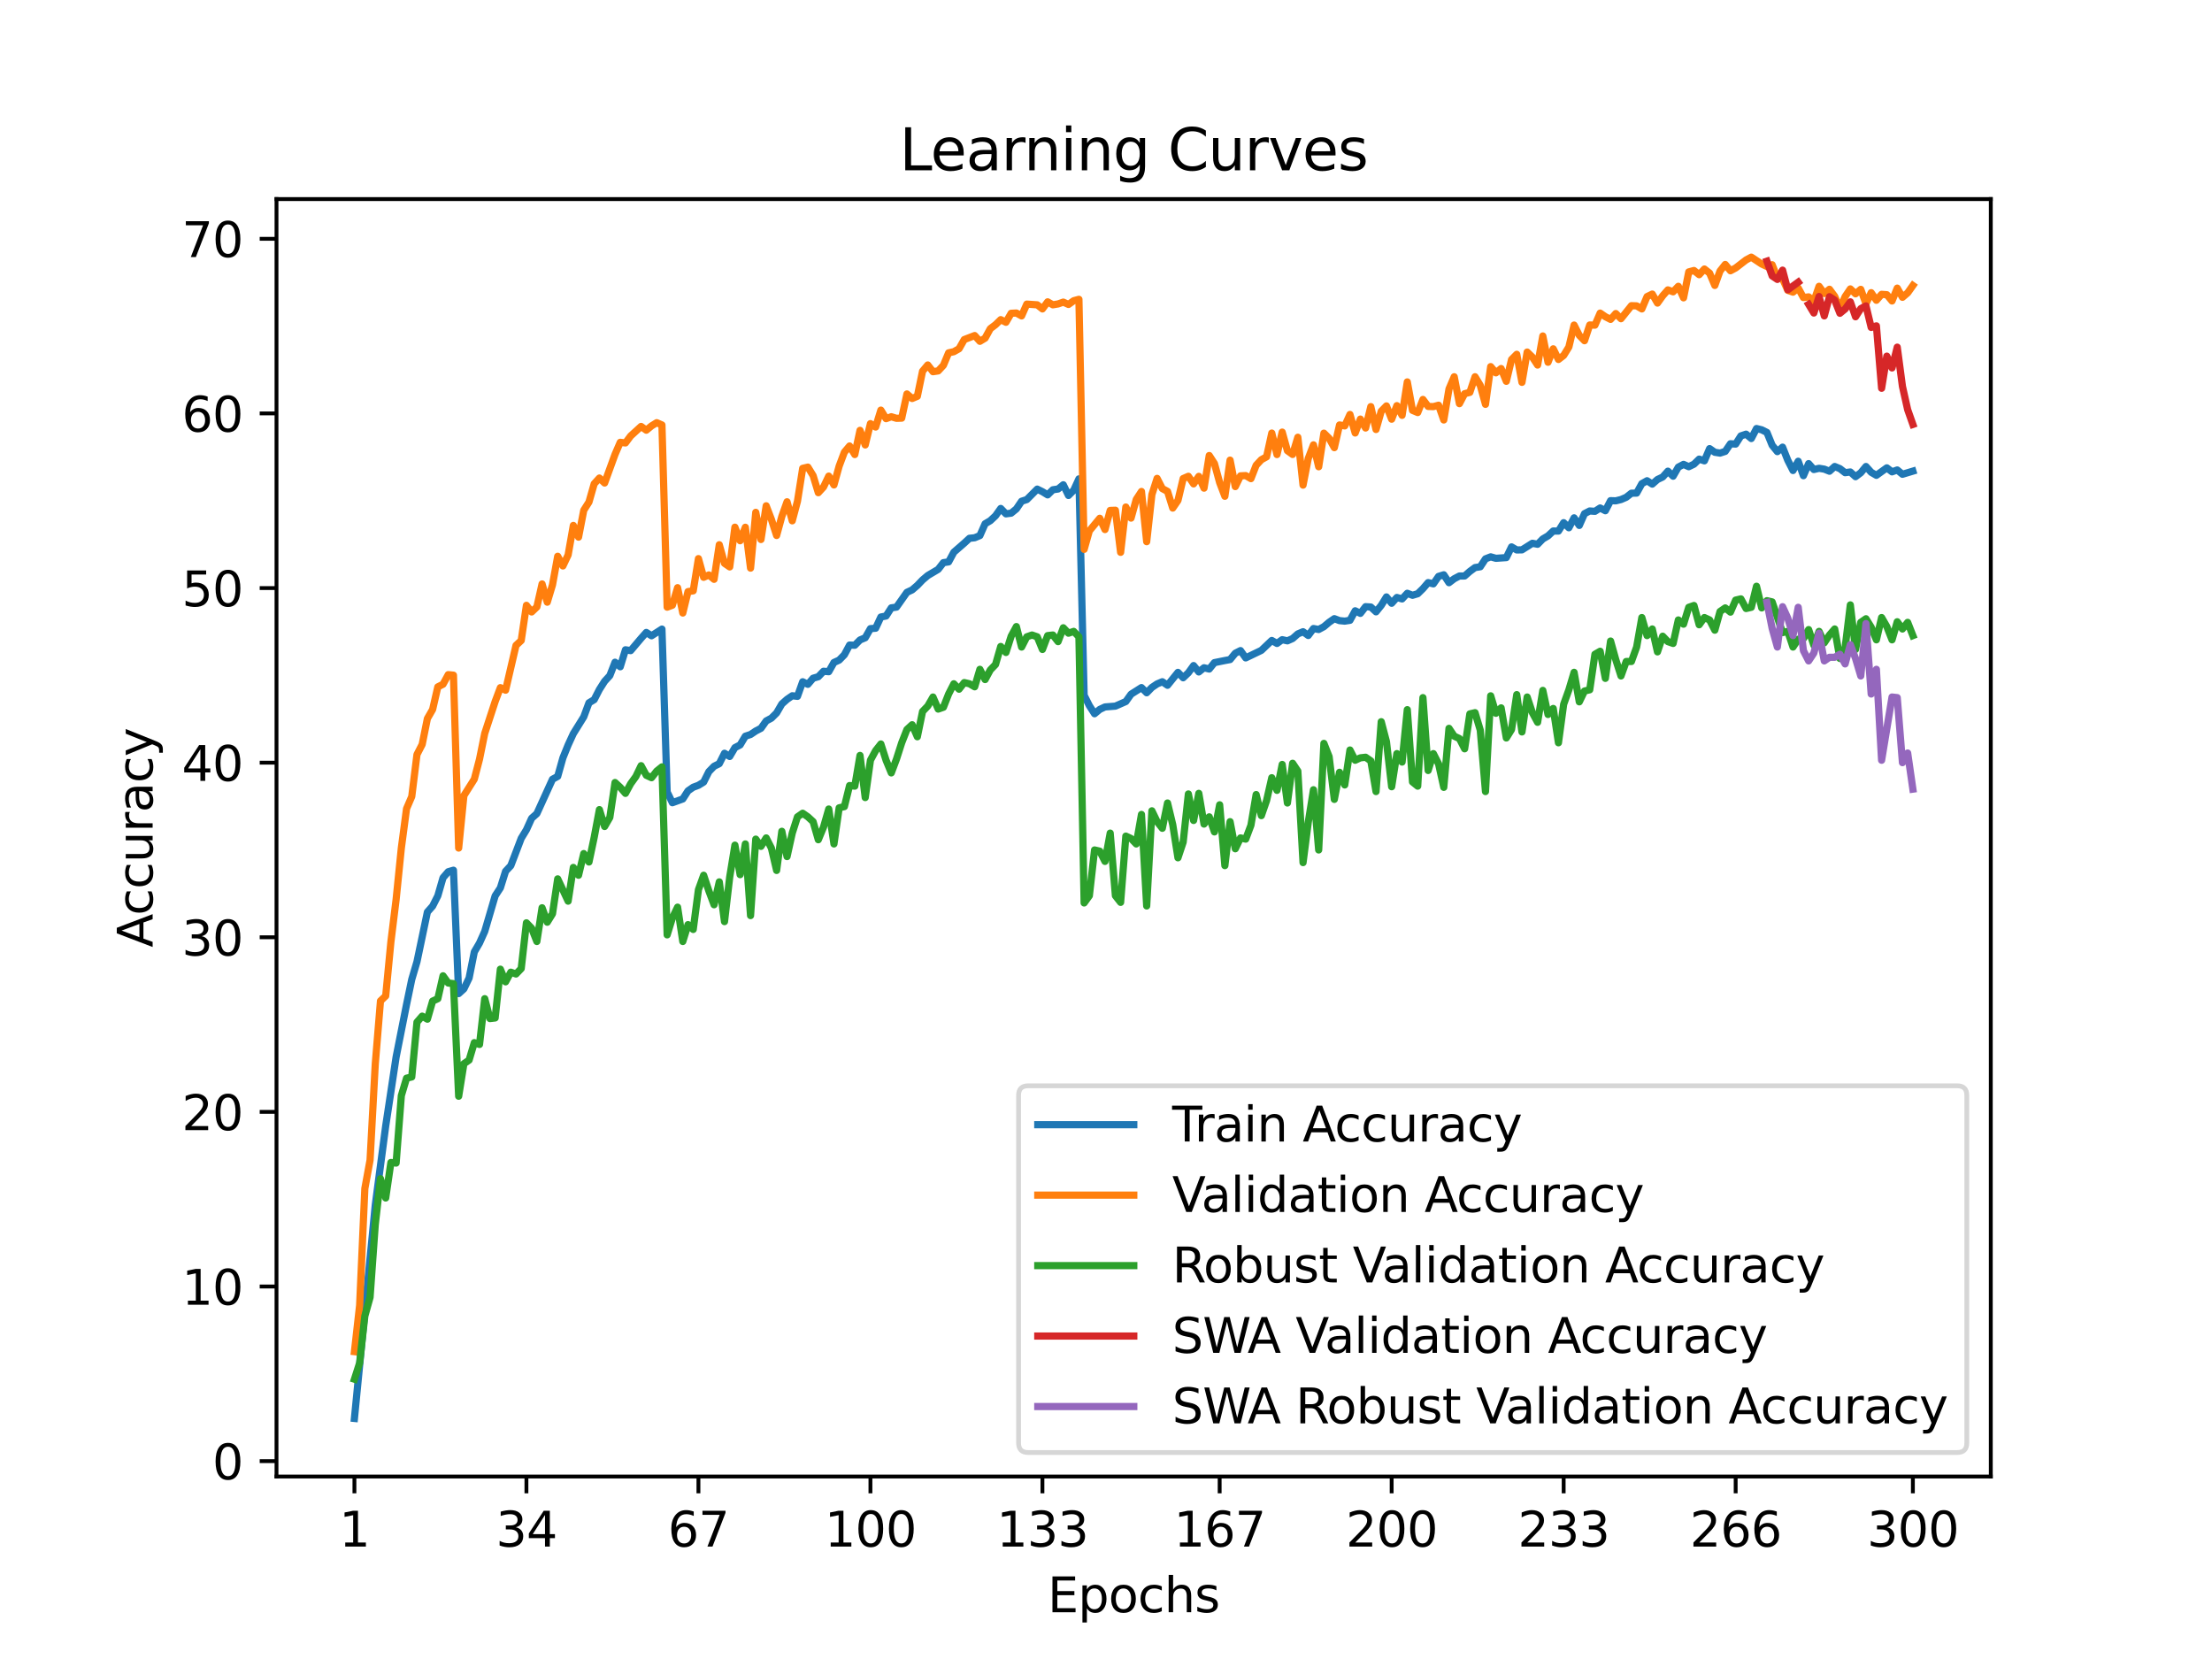 <?xml version="1.0" encoding="utf-8" standalone="no"?>
<!DOCTYPE svg PUBLIC "-//W3C//DTD SVG 1.1//EN"
  "http://www.w3.org/Graphics/SVG/1.1/DTD/svg11.dtd">
<svg xmlns:xlink="http://www.w3.org/1999/xlink" width="460.8pt" height="345.6pt" viewBox="0 0 460.8 345.6" xmlns="http://www.w3.org/2000/svg" version="1.1">
 <defs>
  <style type="text/css">*{stroke-linejoin: round; stroke-linecap: butt}</style>
 </defs>
 <g id="figure_1">
  <g id="patch_1">
   <path d="M 0 345.6 
L 460.8 345.6 
L 460.8 0 
L 0 0 
z
" style="fill: #ffffff"/>
  </g>
  <g id="axes_1">
   <g id="patch_2">
    <path d="M 57.6 307.584 
L 414.72 307.584 
L 414.72 41.472 
L 57.6 41.472 
z
" style="fill: #ffffff"/>
   </g>
   <g id="matplotlib.axis_1">
    <g id="xtick_1">
     <g id="line2d_1">
      <defs>
       <path id="m81c78eb964" d="M 0 0 
L 0 3.5 
" style="stroke: #000000; stroke-width: 0.8"/>
      </defs>
      <g>
       <use xlink:href="#m81c78eb964" x="73.833" y="307.584" style="stroke: #000000; stroke-width: 0.8"/>
      </g>
     </g>
     <g id="text_1">
      <!-- 1 -->
      <g transform="translate(70.651 322.182) scale(0.1 -0.1)">
       <defs>
        <path id="DejaVuSans-31" d="M 794 531 
L 1825 531 
L 1825 4091 
L 703 3866 
L 703 4441 
L 1819 4666 
L 2450 4666 
L 2450 531 
L 3481 531 
L 3481 0 
L 794 0 
L 794 531 
z
" transform="scale(0.016)"/>
       </defs>
       <use xlink:href="#DejaVuSans-31"/>
      </g>
     </g>
    </g>
    <g id="xtick_2">
     <g id="line2d_2">
      <g>
       <use xlink:href="#m81c78eb964" x="109.664" y="307.584" style="stroke: #000000; stroke-width: 0.8"/>
      </g>
     </g>
     <g id="text_2">
      <!-- 34 -->
      <g transform="translate(103.302 322.182) scale(0.1 -0.1)">
       <defs>
        <path id="DejaVuSans-33" d="M 2597 2516 
Q 3050 2419 3304 2112 
Q 3559 1806 3559 1356 
Q 3559 666 3084 287 
Q 2609 -91 1734 -91 
Q 1441 -91 1130 -33 
Q 819 25 488 141 
L 488 750 
Q 750 597 1062 519 
Q 1375 441 1716 441 
Q 2309 441 2620 675 
Q 2931 909 2931 1356 
Q 2931 1769 2642 2001 
Q 2353 2234 1838 2234 
L 1294 2234 
L 1294 2753 
L 1863 2753 
Q 2328 2753 2575 2939 
Q 2822 3125 2822 3475 
Q 2822 3834 2567 4026 
Q 2313 4219 1838 4219 
Q 1578 4219 1281 4162 
Q 984 4106 628 3988 
L 628 4550 
Q 988 4650 1302 4700 
Q 1616 4750 1894 4750 
Q 2613 4750 3031 4423 
Q 3450 4097 3450 3541 
Q 3450 3153 3228 2886 
Q 3006 2619 2597 2516 
z
" transform="scale(0.016)"/>
        <path id="DejaVuSans-34" d="M 2419 4116 
L 825 1625 
L 2419 1625 
L 2419 4116 
z
M 2253 4666 
L 3047 4666 
L 3047 1625 
L 3713 1625 
L 3713 1100 
L 3047 1100 
L 3047 0 
L 2419 0 
L 2419 1100 
L 313 1100 
L 313 1709 
L 2253 4666 
z
" transform="scale(0.016)"/>
       </defs>
       <use xlink:href="#DejaVuSans-33"/>
       <use xlink:href="#DejaVuSans-34" x="63.623"/>
      </g>
     </g>
    </g>
    <g id="xtick_3">
     <g id="line2d_3">
      <g>
       <use xlink:href="#m81c78eb964" x="145.496" y="307.584" style="stroke: #000000; stroke-width: 0.8"/>
      </g>
     </g>
     <g id="text_3">
      <!-- 67 -->
      <g transform="translate(139.133 322.182) scale(0.1 -0.1)">
       <defs>
        <path id="DejaVuSans-36" d="M 2113 2584 
Q 1688 2584 1439 2293 
Q 1191 2003 1191 1497 
Q 1191 994 1439 701 
Q 1688 409 2113 409 
Q 2538 409 2786 701 
Q 3034 994 3034 1497 
Q 3034 2003 2786 2293 
Q 2538 2584 2113 2584 
z
M 3366 4563 
L 3366 3988 
Q 3128 4100 2886 4159 
Q 2644 4219 2406 4219 
Q 1781 4219 1451 3797 
Q 1122 3375 1075 2522 
Q 1259 2794 1537 2939 
Q 1816 3084 2150 3084 
Q 2853 3084 3261 2657 
Q 3669 2231 3669 1497 
Q 3669 778 3244 343 
Q 2819 -91 2113 -91 
Q 1303 -91 875 529 
Q 447 1150 447 2328 
Q 447 3434 972 4092 
Q 1497 4750 2381 4750 
Q 2619 4750 2861 4703 
Q 3103 4656 3366 4563 
z
" transform="scale(0.016)"/>
        <path id="DejaVuSans-37" d="M 525 4666 
L 3525 4666 
L 3525 4397 
L 1831 0 
L 1172 0 
L 2766 4134 
L 525 4134 
L 525 4666 
z
" transform="scale(0.016)"/>
       </defs>
       <use xlink:href="#DejaVuSans-36"/>
       <use xlink:href="#DejaVuSans-37" x="63.623"/>
      </g>
     </g>
    </g>
    <g id="xtick_4">
     <g id="line2d_4">
      <g>
       <use xlink:href="#m81c78eb964" x="181.327" y="307.584" style="stroke: #000000; stroke-width: 0.8"/>
      </g>
     </g>
     <g id="text_4">
      <!-- 100 -->
      <g transform="translate(171.783 322.182) scale(0.1 -0.1)">
       <defs>
        <path id="DejaVuSans-30" d="M 2034 4250 
Q 1547 4250 1301 3770 
Q 1056 3291 1056 2328 
Q 1056 1369 1301 889 
Q 1547 409 2034 409 
Q 2525 409 2770 889 
Q 3016 1369 3016 2328 
Q 3016 3291 2770 3770 
Q 2525 4250 2034 4250 
z
M 2034 4750 
Q 2819 4750 3233 4129 
Q 3647 3509 3647 2328 
Q 3647 1150 3233 529 
Q 2819 -91 2034 -91 
Q 1250 -91 836 529 
Q 422 1150 422 2328 
Q 422 3509 836 4129 
Q 1250 4750 2034 4750 
z
" transform="scale(0.016)"/>
       </defs>
       <use xlink:href="#DejaVuSans-31"/>
       <use xlink:href="#DejaVuSans-30" x="63.623"/>
       <use xlink:href="#DejaVuSans-30" x="127.246"/>
      </g>
     </g>
    </g>
    <g id="xtick_5">
     <g id="line2d_5">
      <g>
       <use xlink:href="#m81c78eb964" x="217.158" y="307.584" style="stroke: #000000; stroke-width: 0.8"/>
      </g>
     </g>
     <g id="text_5">
      <!-- 133 -->
      <g transform="translate(207.615 322.182) scale(0.1 -0.1)">
       <use xlink:href="#DejaVuSans-31"/>
       <use xlink:href="#DejaVuSans-33" x="63.623"/>
       <use xlink:href="#DejaVuSans-33" x="127.246"/>
      </g>
     </g>
    </g>
    <g id="xtick_6">
     <g id="line2d_6">
      <g>
       <use xlink:href="#m81c78eb964" x="254.076" y="307.584" style="stroke: #000000; stroke-width: 0.8"/>
      </g>
     </g>
     <g id="text_6">
      <!-- 167 -->
      <g transform="translate(244.532 322.182) scale(0.1 -0.1)">
       <use xlink:href="#DejaVuSans-31"/>
       <use xlink:href="#DejaVuSans-36" x="63.623"/>
       <use xlink:href="#DejaVuSans-37" x="127.246"/>
      </g>
     </g>
    </g>
    <g id="xtick_7">
     <g id="line2d_7">
      <g>
       <use xlink:href="#m81c78eb964" x="289.907" y="307.584" style="stroke: #000000; stroke-width: 0.8"/>
      </g>
     </g>
     <g id="text_7">
      <!-- 200 -->
      <g transform="translate(280.363 322.182) scale(0.1 -0.1)">
       <defs>
        <path id="DejaVuSans-32" d="M 1228 531 
L 3431 531 
L 3431 0 
L 469 0 
L 469 531 
Q 828 903 1448 1529 
Q 2069 2156 2228 2338 
Q 2531 2678 2651 2914 
Q 2772 3150 2772 3378 
Q 2772 3750 2511 3984 
Q 2250 4219 1831 4219 
Q 1534 4219 1204 4116 
Q 875 4013 500 3803 
L 500 4441 
Q 881 4594 1212 4672 
Q 1544 4750 1819 4750 
Q 2544 4750 2975 4387 
Q 3406 4025 3406 3419 
Q 3406 3131 3298 2873 
Q 3191 2616 2906 2266 
Q 2828 2175 2409 1742 
Q 1991 1309 1228 531 
z
" transform="scale(0.016)"/>
       </defs>
       <use xlink:href="#DejaVuSans-32"/>
       <use xlink:href="#DejaVuSans-30" x="63.623"/>
       <use xlink:href="#DejaVuSans-30" x="127.246"/>
      </g>
     </g>
    </g>
    <g id="xtick_8">
     <g id="line2d_8">
      <g>
       <use xlink:href="#m81c78eb964" x="325.739" y="307.584" style="stroke: #000000; stroke-width: 0.8"/>
      </g>
     </g>
     <g id="text_8">
      <!-- 233 -->
      <g transform="translate(316.195 322.182) scale(0.1 -0.1)">
       <use xlink:href="#DejaVuSans-32"/>
       <use xlink:href="#DejaVuSans-33" x="63.623"/>
       <use xlink:href="#DejaVuSans-33" x="127.246"/>
      </g>
     </g>
    </g>
    <g id="xtick_9">
     <g id="line2d_9">
      <g>
       <use xlink:href="#m81c78eb964" x="361.57" y="307.584" style="stroke: #000000; stroke-width: 0.8"/>
      </g>
     </g>
     <g id="text_9">
      <!-- 266 -->
      <g transform="translate(352.026 322.182) scale(0.1 -0.1)">
       <use xlink:href="#DejaVuSans-32"/>
       <use xlink:href="#DejaVuSans-36" x="63.623"/>
       <use xlink:href="#DejaVuSans-36" x="127.246"/>
      </g>
     </g>
    </g>
    <g id="xtick_10">
     <g id="line2d_10">
      <g>
       <use xlink:href="#m81c78eb964" x="398.487" y="307.584" style="stroke: #000000; stroke-width: 0.8"/>
      </g>
     </g>
     <g id="text_10">
      <!-- 300 -->
      <g transform="translate(388.944 322.182) scale(0.1 -0.1)">
       <use xlink:href="#DejaVuSans-33"/>
       <use xlink:href="#DejaVuSans-30" x="63.623"/>
       <use xlink:href="#DejaVuSans-30" x="127.246"/>
      </g>
     </g>
    </g>
    <g id="text_11">
     <!-- Epochs -->
     <g transform="translate(218.244 335.861) scale(0.1 -0.1)">
      <defs>
       <path id="DejaVuSans-45" d="M 628 4666 
L 3578 4666 
L 3578 4134 
L 1259 4134 
L 1259 2753 
L 3481 2753 
L 3481 2222 
L 1259 2222 
L 1259 531 
L 3634 531 
L 3634 0 
L 628 0 
L 628 4666 
z
" transform="scale(0.016)"/>
       <path id="DejaVuSans-70" d="M 1159 525 
L 1159 -1331 
L 581 -1331 
L 581 3500 
L 1159 3500 
L 1159 2969 
Q 1341 3281 1617 3432 
Q 1894 3584 2278 3584 
Q 2916 3584 3314 3078 
Q 3713 2572 3713 1747 
Q 3713 922 3314 415 
Q 2916 -91 2278 -91 
Q 1894 -91 1617 61 
Q 1341 213 1159 525 
z
M 3116 1747 
Q 3116 2381 2855 2742 
Q 2594 3103 2138 3103 
Q 1681 3103 1420 2742 
Q 1159 2381 1159 1747 
Q 1159 1113 1420 752 
Q 1681 391 2138 391 
Q 2594 391 2855 752 
Q 3116 1113 3116 1747 
z
" transform="scale(0.016)"/>
       <path id="DejaVuSans-6f" d="M 1959 3097 
Q 1497 3097 1228 2736 
Q 959 2375 959 1747 
Q 959 1119 1226 758 
Q 1494 397 1959 397 
Q 2419 397 2687 759 
Q 2956 1122 2956 1747 
Q 2956 2369 2687 2733 
Q 2419 3097 1959 3097 
z
M 1959 3584 
Q 2709 3584 3137 3096 
Q 3566 2609 3566 1747 
Q 3566 888 3137 398 
Q 2709 -91 1959 -91 
Q 1206 -91 779 398 
Q 353 888 353 1747 
Q 353 2609 779 3096 
Q 1206 3584 1959 3584 
z
" transform="scale(0.016)"/>
       <path id="DejaVuSans-63" d="M 3122 3366 
L 3122 2828 
Q 2878 2963 2633 3030 
Q 2388 3097 2138 3097 
Q 1578 3097 1268 2742 
Q 959 2388 959 1747 
Q 959 1106 1268 751 
Q 1578 397 2138 397 
Q 2388 397 2633 464 
Q 2878 531 3122 666 
L 3122 134 
Q 2881 22 2623 -34 
Q 2366 -91 2075 -91 
Q 1284 -91 818 406 
Q 353 903 353 1747 
Q 353 2603 823 3093 
Q 1294 3584 2113 3584 
Q 2378 3584 2631 3529 
Q 2884 3475 3122 3366 
z
" transform="scale(0.016)"/>
       <path id="DejaVuSans-68" d="M 3513 2113 
L 3513 0 
L 2938 0 
L 2938 2094 
Q 2938 2591 2744 2837 
Q 2550 3084 2163 3084 
Q 1697 3084 1428 2787 
Q 1159 2491 1159 1978 
L 1159 0 
L 581 0 
L 581 4863 
L 1159 4863 
L 1159 2956 
Q 1366 3272 1645 3428 
Q 1925 3584 2291 3584 
Q 2894 3584 3203 3211 
Q 3513 2838 3513 2113 
z
" transform="scale(0.016)"/>
       <path id="DejaVuSans-73" d="M 2834 3397 
L 2834 2853 
Q 2591 2978 2328 3040 
Q 2066 3103 1784 3103 
Q 1356 3103 1142 2972 
Q 928 2841 928 2578 
Q 928 2378 1081 2264 
Q 1234 2150 1697 2047 
L 1894 2003 
Q 2506 1872 2764 1633 
Q 3022 1394 3022 966 
Q 3022 478 2636 193 
Q 2250 -91 1575 -91 
Q 1294 -91 989 -36 
Q 684 19 347 128 
L 347 722 
Q 666 556 975 473 
Q 1284 391 1588 391 
Q 1994 391 2212 530 
Q 2431 669 2431 922 
Q 2431 1156 2273 1281 
Q 2116 1406 1581 1522 
L 1381 1569 
Q 847 1681 609 1914 
Q 372 2147 372 2553 
Q 372 3047 722 3315 
Q 1072 3584 1716 3584 
Q 2034 3584 2315 3537 
Q 2597 3491 2834 3397 
z
" transform="scale(0.016)"/>
      </defs>
      <use xlink:href="#DejaVuSans-45"/>
      <use xlink:href="#DejaVuSans-70" x="63.184"/>
      <use xlink:href="#DejaVuSans-6f" x="126.66"/>
      <use xlink:href="#DejaVuSans-63" x="187.842"/>
      <use xlink:href="#DejaVuSans-68" x="242.822"/>
      <use xlink:href="#DejaVuSans-73" x="306.201"/>
     </g>
    </g>
   </g>
   <g id="matplotlib.axis_2">
    <g id="ytick_1">
     <g id="line2d_11">
      <defs>
       <path id="m2c804dafb7" d="M 0 0 
L -3.5 0 
" style="stroke: #000000; stroke-width: 0.8"/>
      </defs>
      <g>
       <use xlink:href="#m2c804dafb7" x="57.6" y="304.377" style="stroke: #000000; stroke-width: 0.8"/>
      </g>
     </g>
     <g id="text_12">
      <!-- 0 -->
      <g transform="translate(44.237 308.177) scale(0.1 -0.1)">
       <use xlink:href="#DejaVuSans-30"/>
      </g>
     </g>
    </g>
    <g id="ytick_2">
     <g id="line2d_12">
      <g>
       <use xlink:href="#m2c804dafb7" x="57.6" y="268.002" style="stroke: #000000; stroke-width: 0.8"/>
      </g>
     </g>
     <g id="text_13">
      <!-- 10 -->
      <g transform="translate(37.875 271.801) scale(0.1 -0.1)">
       <use xlink:href="#DejaVuSans-31"/>
       <use xlink:href="#DejaVuSans-30" x="63.623"/>
      </g>
     </g>
    </g>
    <g id="ytick_3">
     <g id="line2d_13">
      <g>
       <use xlink:href="#m2c804dafb7" x="57.6" y="231.626" style="stroke: #000000; stroke-width: 0.8"/>
      </g>
     </g>
     <g id="text_14">
      <!-- 20 -->
      <g transform="translate(37.875 235.426) scale(0.1 -0.1)">
       <use xlink:href="#DejaVuSans-32"/>
       <use xlink:href="#DejaVuSans-30" x="63.623"/>
      </g>
     </g>
    </g>
    <g id="ytick_4">
     <g id="line2d_14">
      <g>
       <use xlink:href="#m2c804dafb7" x="57.6" y="195.251" style="stroke: #000000; stroke-width: 0.8"/>
      </g>
     </g>
     <g id="text_15">
      <!-- 30 -->
      <g transform="translate(37.875 199.05) scale(0.1 -0.1)">
       <use xlink:href="#DejaVuSans-33"/>
       <use xlink:href="#DejaVuSans-30" x="63.623"/>
      </g>
     </g>
    </g>
    <g id="ytick_5">
     <g id="line2d_15">
      <g>
       <use xlink:href="#m2c804dafb7" x="57.6" y="158.875" style="stroke: #000000; stroke-width: 0.8"/>
      </g>
     </g>
     <g id="text_16">
      <!-- 40 -->
      <g transform="translate(37.875 162.674) scale(0.1 -0.1)">
       <use xlink:href="#DejaVuSans-34"/>
       <use xlink:href="#DejaVuSans-30" x="63.623"/>
      </g>
     </g>
    </g>
    <g id="ytick_6">
     <g id="line2d_16">
      <g>
       <use xlink:href="#m2c804dafb7" x="57.6" y="122.5" style="stroke: #000000; stroke-width: 0.8"/>
      </g>
     </g>
     <g id="text_17">
      <!-- 50 -->
      <g transform="translate(37.875 126.299) scale(0.1 -0.1)">
       <defs>
        <path id="DejaVuSans-35" d="M 691 4666 
L 3169 4666 
L 3169 4134 
L 1269 4134 
L 1269 2991 
Q 1406 3038 1543 3061 
Q 1681 3084 1819 3084 
Q 2600 3084 3056 2656 
Q 3513 2228 3513 1497 
Q 3513 744 3044 326 
Q 2575 -91 1722 -91 
Q 1428 -91 1123 -41 
Q 819 9 494 109 
L 494 744 
Q 775 591 1075 516 
Q 1375 441 1709 441 
Q 2250 441 2565 725 
Q 2881 1009 2881 1497 
Q 2881 1984 2565 2268 
Q 2250 2553 1709 2553 
Q 1456 2553 1204 2497 
Q 953 2441 691 2322 
L 691 4666 
z
" transform="scale(0.016)"/>
       </defs>
       <use xlink:href="#DejaVuSans-35"/>
       <use xlink:href="#DejaVuSans-30" x="63.623"/>
      </g>
     </g>
    </g>
    <g id="ytick_7">
     <g id="line2d_17">
      <g>
       <use xlink:href="#m2c804dafb7" x="57.6" y="86.124" style="stroke: #000000; stroke-width: 0.8"/>
      </g>
     </g>
     <g id="text_18">
      <!-- 60 -->
      <g transform="translate(37.875 89.923) scale(0.1 -0.1)">
       <use xlink:href="#DejaVuSans-36"/>
       <use xlink:href="#DejaVuSans-30" x="63.623"/>
      </g>
     </g>
    </g>
    <g id="ytick_8">
     <g id="line2d_18">
      <g>
       <use xlink:href="#m2c804dafb7" x="57.6" y="49.749" style="stroke: #000000; stroke-width: 0.8"/>
      </g>
     </g>
     <g id="text_19">
      <!-- 70 -->
      <g transform="translate(37.875 53.548) scale(0.1 -0.1)">
       <use xlink:href="#DejaVuSans-37"/>
       <use xlink:href="#DejaVuSans-30" x="63.623"/>
      </g>
     </g>
    </g>
    <g id="text_20">
     <!-- Accuracy -->
     <g transform="translate(31.795 197.356) rotate(-90) scale(0.1 -0.1)">
      <defs>
       <path id="DejaVuSans-41" d="M 2188 4044 
L 1331 1722 
L 3047 1722 
L 2188 4044 
z
M 1831 4666 
L 2547 4666 
L 4325 0 
L 3669 0 
L 3244 1197 
L 1141 1197 
L 716 0 
L 50 0 
L 1831 4666 
z
" transform="scale(0.016)"/>
       <path id="DejaVuSans-75" d="M 544 1381 
L 544 3500 
L 1119 3500 
L 1119 1403 
Q 1119 906 1312 657 
Q 1506 409 1894 409 
Q 2359 409 2629 706 
Q 2900 1003 2900 1516 
L 2900 3500 
L 3475 3500 
L 3475 0 
L 2900 0 
L 2900 538 
Q 2691 219 2414 64 
Q 2138 -91 1772 -91 
Q 1169 -91 856 284 
Q 544 659 544 1381 
z
M 1991 3584 
L 1991 3584 
z
" transform="scale(0.016)"/>
       <path id="DejaVuSans-72" d="M 2631 2963 
Q 2534 3019 2420 3045 
Q 2306 3072 2169 3072 
Q 1681 3072 1420 2755 
Q 1159 2438 1159 1844 
L 1159 0 
L 581 0 
L 581 3500 
L 1159 3500 
L 1159 2956 
Q 1341 3275 1631 3429 
Q 1922 3584 2338 3584 
Q 2397 3584 2469 3576 
Q 2541 3569 2628 3553 
L 2631 2963 
z
" transform="scale(0.016)"/>
       <path id="DejaVuSans-61" d="M 2194 1759 
Q 1497 1759 1228 1600 
Q 959 1441 959 1056 
Q 959 750 1161 570 
Q 1363 391 1709 391 
Q 2188 391 2477 730 
Q 2766 1069 2766 1631 
L 2766 1759 
L 2194 1759 
z
M 3341 1997 
L 3341 0 
L 2766 0 
L 2766 531 
Q 2569 213 2275 61 
Q 1981 -91 1556 -91 
Q 1019 -91 701 211 
Q 384 513 384 1019 
Q 384 1609 779 1909 
Q 1175 2209 1959 2209 
L 2766 2209 
L 2766 2266 
Q 2766 2663 2505 2880 
Q 2244 3097 1772 3097 
Q 1472 3097 1187 3025 
Q 903 2953 641 2809 
L 641 3341 
Q 956 3463 1253 3523 
Q 1550 3584 1831 3584 
Q 2591 3584 2966 3190 
Q 3341 2797 3341 1997 
z
" transform="scale(0.016)"/>
       <path id="DejaVuSans-79" d="M 2059 -325 
Q 1816 -950 1584 -1140 
Q 1353 -1331 966 -1331 
L 506 -1331 
L 506 -850 
L 844 -850 
Q 1081 -850 1212 -737 
Q 1344 -625 1503 -206 
L 1606 56 
L 191 3500 
L 800 3500 
L 1894 763 
L 2988 3500 
L 3597 3500 
L 2059 -325 
z
" transform="scale(0.016)"/>
      </defs>
      <use xlink:href="#DejaVuSans-41"/>
      <use xlink:href="#DejaVuSans-63" x="66.658"/>
      <use xlink:href="#DejaVuSans-63" x="121.639"/>
      <use xlink:href="#DejaVuSans-75" x="176.619"/>
      <use xlink:href="#DejaVuSans-72" x="239.998"/>
      <use xlink:href="#DejaVuSans-61" x="281.111"/>
      <use xlink:href="#DejaVuSans-63" x="342.391"/>
      <use xlink:href="#DejaVuSans-79" x="397.371"/>
     </g>
    </g>
   </g>
   <g id="line2d_19">
    <path d="M 73.833 295.488 
L 78.176 251.046 
L 80.348 234.564 
L 82.519 220.191 
L 84.691 209.246 
L 85.777 204.026 
L 86.862 200.343 
L 89.034 189.99 
L 90.12 188.762 
L 91.206 186.616 
L 92.291 182.851 
L 93.377 181.596 
L 94.463 181.283 
L 95.549 206.987 
L 96.635 206 
L 97.72 203.749 
L 98.806 198.306 
L 99.892 196.446 
L 100.978 194.028 
L 103.149 186.63 
L 104.235 184.966 
L 105.321 181.501 
L 106.407 180.341 
L 108.578 174.644 
L 109.664 172.857 
L 110.75 170.461 
L 111.836 169.493 
L 115.093 162.336 
L 116.179 161.735 
L 117.265 157.875 
L 118.351 155.192 
L 119.436 152.828 
L 121.608 149.331 
L 122.694 146.408 
L 123.78 145.753 
L 124.865 143.634 
L 125.951 141.929 
L 127.037 140.742 
L 128.123 137.955 
L 129.209 138.9 
L 130.294 135.363 
L 131.38 135.536 
L 133.552 132.971 
L 134.638 131.748 
L 135.723 132.444 
L 137.895 131.053 
L 138.981 164.986 
L 140.067 167.223 
L 142.238 166.437 
L 143.324 164.75 
L 144.41 163.995 
L 145.496 163.591 
L 146.581 162.922 
L 147.667 160.749 
L 148.753 159.63 
L 149.839 159.084 
L 150.925 156.92 
L 152.01 157.584 
L 153.096 155.747 
L 154.182 155.183 
L 155.268 153.369 
L 156.354 153.01 
L 157.439 152.282 
L 158.525 151.714 
L 159.611 150.186 
L 160.697 149.604 
L 161.783 148.522 
L 162.868 146.653 
L 163.954 145.689 
L 165.04 144.939 
L 166.126 145.062 
L 167.212 142.024 
L 168.297 142.556 
L 169.383 141.288 
L 170.469 140.974 
L 171.555 139.837 
L 172.641 139.928 
L 173.726 138.005 
L 174.812 137.514 
L 175.898 136.4 
L 176.984 134.376 
L 178.07 134.417 
L 179.155 133.312 
L 180.241 132.862 
L 181.327 130.957 
L 182.413 130.871 
L 183.499 128.533 
L 184.584 128.324 
L 185.67 126.628 
L 186.756 126.474 
L 188.928 123.396 
L 190.013 122.886 
L 191.099 121.95 
L 192.185 120.813 
L 193.271 119.894 
L 195.442 118.607 
L 196.528 117.207 
L 197.614 117.052 
L 198.7 115.034 
L 200.871 113.142 
L 201.957 112.137 
L 203.043 112.024 
L 204.129 111.574 
L 205.215 109.109 
L 206.3 108.468 
L 207.386 107.449 
L 208.472 105.922 
L 209.558 107.044 
L 210.644 106.899 
L 211.729 106.012 
L 212.815 104.417 
L 213.901 104.071 
L 216.073 101.893 
L 217.158 102.429 
L 218.244 103.093 
L 219.33 102.029 
L 220.416 101.87 
L 221.502 100.988 
L 222.587 103.216 
L 223.673 102.129 
L 224.759 99.756 
L 225.845 144.848 
L 226.931 147.003 
L 228.016 148.685 
L 229.102 147.781 
L 230.188 147.271 
L 232.36 147.099 
L 234.531 146.144 
L 235.617 144.616 
L 237.789 143.238 
L 238.875 144.316 
L 239.96 143.206 
L 241.046 142.475 
L 242.132 142.015 
L 243.218 142.756 
L 245.389 140.069 
L 246.475 141.188 
L 247.561 140.147 
L 248.647 138.65 
L 249.733 139.978 
L 250.818 139.105 
L 251.904 139.374 
L 252.99 138.037 
L 255.162 137.6 
L 256.247 137.4 
L 257.333 136.082 
L 258.419 135.531 
L 259.505 137.054 
L 262.762 135.486 
L 264.934 133.421 
L 266.02 134.044 
L 267.105 133.258 
L 268.191 133.499 
L 269.277 133.017 
L 270.363 132.057 
L 271.449 131.598 
L 272.534 132.385 
L 273.62 130.934 
L 274.706 131.135 
L 275.792 130.548 
L 276.878 129.629 
L 277.963 128.879 
L 279.049 129.288 
L 280.135 129.393 
L 281.221 129.225 
L 282.307 127.242 
L 283.392 127.774 
L 284.478 126.383 
L 285.564 126.451 
L 286.65 127.456 
L 287.736 126.11 
L 288.821 124.35 
L 289.907 125.669 
L 290.993 124.464 
L 292.079 124.769 
L 293.165 123.591 
L 294.25 124.009 
L 295.336 123.687 
L 296.422 122.627 
L 297.508 121.367 
L 298.594 121.627 
L 299.679 120.072 
L 300.765 119.74 
L 301.851 121.39 
L 302.937 120.563 
L 304.023 119.994 
L 305.108 119.985 
L 306.194 119.035 
L 307.28 118.235 
L 308.366 118.071 
L 309.452 116.42 
L 310.537 115.998 
L 311.623 116.307 
L 313.795 116.157 
L 314.881 113.929 
L 315.966 114.565 
L 317.052 114.543 
L 319.224 113.174 
L 320.31 113.379 
L 321.395 112.273 
L 322.481 111.637 
L 323.567 110.619 
L 324.653 110.632 
L 325.739 108.882 
L 326.824 109.945 
L 327.91 107.877 
L 328.996 109.459 
L 330.082 107.004 
L 331.168 106.444 
L 332.253 106.522 
L 333.339 105.821 
L 334.425 106.394 
L 335.511 104.298 
L 336.597 104.33 
L 337.682 104.066 
L 338.768 103.598 
L 339.854 102.743 
L 340.94 102.72 
L 342.026 100.756 
L 343.111 100.147 
L 344.197 100.847 
L 345.283 99.888 
L 346.369 99.374 
L 347.455 98.155 
L 348.54 99.201 
L 349.626 97.31 
L 350.712 96.737 
L 351.798 97.223 
L 352.884 96.7 
L 353.969 95.645 
L 355.055 96 
L 356.141 93.454 
L 357.227 94.218 
L 358.313 94.386 
L 359.398 94.036 
L 360.484 92.444 
L 361.57 92.508 
L 362.656 90.807 
L 363.742 90.444 
L 364.827 91.353 
L 365.913 89.271 
L 366.999 89.539 
L 368.085 90.084 
L 369.171 92.749 
L 370.256 94.086 
L 371.342 93.149 
L 372.428 95.882 
L 373.514 98.014 
L 374.6 96.087 
L 375.685 99.096 
L 376.771 96.578 
L 377.857 97.81 
L 378.943 97.555 
L 380.029 97.732 
L 381.114 98.164 
L 382.2 97.178 
L 383.286 97.628 
L 384.372 98.469 
L 385.458 98.324 
L 386.543 99.301 
L 387.629 98.487 
L 388.715 97.182 
L 389.801 98.387 
L 390.887 99.019 
L 393.058 97.46 
L 394.144 98.292 
L 395.23 97.901 
L 396.316 98.801 
L 398.487 98.146 
L 398.487 98.146 
" clip-path="url(#pc0b4b6a971)" style="fill: none; stroke: #1f77b4; stroke-width: 1.5; stroke-linecap: square"/>
   </g>
   <g id="line2d_20">
    <path d="M 73.833 281.57 
L 74.919 271.93 
L 76.004 247.595 
L 77.09 241.666 
L 78.176 221.641 
L 79.262 208.51 
L 80.348 207.473 
L 81.433 196.197 
L 82.519 187.375 
L 83.605 176.663 
L 84.691 168.46 
L 85.777 165.932 
L 86.862 157.184 
L 87.948 155.074 
L 89.034 149.69 
L 90.12 147.799 
L 91.206 143.088 
L 92.291 142.543 
L 93.377 140.542 
L 94.463 140.651 
L 95.549 176.663 
L 96.635 165.75 
L 98.806 162.313 
L 99.892 158.148 
L 100.978 152.782 
L 103.149 146.144 
L 104.235 143.252 
L 105.321 143.779 
L 107.493 134.449 
L 108.578 133.431 
L 109.664 126.101 
L 110.75 127.483 
L 111.836 126.446 
L 112.922 121.645 
L 114.007 125.446 
L 115.093 121.845 
L 116.179 115.879 
L 117.265 117.898 
L 118.351 115.607 
L 119.436 109.459 
L 120.522 111.896 
L 121.608 106.294 
L 122.694 104.585 
L 123.78 100.783 
L 124.865 99.583 
L 125.951 100.62 
L 128.123 94.654 
L 129.209 92.144 
L 130.294 92.272 
L 131.38 90.817 
L 133.552 88.834 
L 134.638 89.616 
L 135.723 88.725 
L 136.809 88.052 
L 137.895 88.525 
L 138.981 126.483 
L 140.067 126.083 
L 141.152 122.427 
L 142.238 127.701 
L 143.324 123.245 
L 144.41 123.082 
L 145.496 116.37 
L 146.581 120.263 
L 147.667 119.772 
L 148.753 120.681 
L 149.839 113.479 
L 150.925 117.353 
L 152.01 118.098 
L 153.096 109.823 
L 154.182 112.642 
L 155.268 109.841 
L 156.354 118.353 
L 157.439 106.731 
L 158.525 112.387 
L 159.611 105.367 
L 160.697 108.204 
L 161.783 111.551 
L 162.868 107.586 
L 163.954 104.53 
L 165.04 108.495 
L 166.126 104.421 
L 167.212 97.564 
L 168.297 97.31 
L 169.383 99.074 
L 170.469 102.639 
L 171.555 101.456 
L 172.641 99.183 
L 173.726 101.02 
L 174.812 97.091 
L 175.898 94.199 
L 176.984 92.908 
L 178.07 94.691 
L 179.155 89.653 
L 180.241 92.69 
L 181.327 88.252 
L 182.413 88.961 
L 183.499 85.433 
L 184.584 87.215 
L 185.67 86.815 
L 186.756 87.143 
L 187.842 87.106 
L 188.928 82.068 
L 190.013 83.014 
L 191.099 82.559 
L 192.185 77.321 
L 193.271 76.03 
L 194.357 77.43 
L 195.442 77.267 
L 196.528 76.103 
L 197.614 73.502 
L 198.7 73.265 
L 199.786 72.647 
L 200.871 70.737 
L 203.043 69.901 
L 204.129 71.101 
L 205.215 70.446 
L 206.3 68.464 
L 207.386 67.645 
L 208.472 66.59 
L 209.558 67.136 
L 210.644 65.263 
L 211.729 65.208 
L 212.815 65.808 
L 213.901 63.353 
L 216.073 63.499 
L 217.158 64.353 
L 218.244 62.88 
L 219.33 63.499 
L 220.416 63.317 
L 221.502 62.935 
L 222.587 63.426 
L 223.673 62.644 
L 224.759 62.353 
L 225.845 114.442 
L 226.931 110.587 
L 229.102 107.968 
L 230.188 110.314 
L 231.274 106.331 
L 232.36 106.294 
L 233.445 115.061 
L 234.531 105.621 
L 235.617 107.931 
L 236.703 104.039 
L 237.789 102.384 
L 238.875 112.842 
L 239.96 103.021 
L 241.046 99.656 
L 242.132 101.784 
L 243.218 102.366 
L 244.304 105.84 
L 245.389 104.257 
L 246.475 99.692 
L 247.561 99.219 
L 248.647 100.802 
L 249.733 99.238 
L 250.818 101.693 
L 251.904 94.891 
L 252.99 96.564 
L 254.076 100.529 
L 255.162 103.384 
L 256.247 95.855 
L 257.333 101.365 
L 258.419 99.128 
L 259.505 99.074 
L 260.591 99.71 
L 261.676 96.928 
L 262.762 95.764 
L 263.848 95.163 
L 264.934 90.216 
L 266.02 94.691 
L 267.105 90.016 
L 268.191 93.89 
L 269.277 94.672 
L 270.363 91.089 
L 271.449 101.056 
L 272.534 95.509 
L 273.62 92.672 
L 274.706 97.237 
L 275.792 90.235 
L 276.878 91.308 
L 277.963 93.254 
L 279.049 88.525 
L 280.135 88.725 
L 281.221 86.342 
L 282.307 90.198 
L 283.392 87.306 
L 284.478 89.161 
L 285.564 84.705 
L 286.65 89.471 
L 287.736 85.669 
L 288.821 84.56 
L 289.907 87.325 
L 290.993 84.505 
L 292.079 86.524 
L 293.165 79.558 
L 294.25 85.488 
L 295.336 85.942 
L 296.422 83.214 
L 297.508 84.669 
L 298.594 84.705 
L 299.679 84.414 
L 300.765 87.488 
L 301.851 81.032 
L 302.937 78.485 
L 304.023 84.087 
L 305.108 82.014 
L 306.194 81.741 
L 307.28 78.485 
L 308.366 80.286 
L 309.452 84.233 
L 310.537 76.375 
L 311.623 77.667 
L 312.709 76.776 
L 313.795 79.431 
L 314.881 74.902 
L 315.966 73.811 
L 317.052 79.649 
L 318.138 73.338 
L 319.224 74.393 
L 320.31 76.048 
L 321.395 69.992 
L 322.481 75.466 
L 323.567 72.665 
L 324.653 74.884 
L 325.739 74.047 
L 326.824 72.283 
L 327.91 67.718 
L 328.996 69.864 
L 330.082 70.974 
L 331.168 67.7 
L 332.253 67.736 
L 333.339 65.226 
L 334.425 65.972 
L 335.511 66.536 
L 336.597 65.317 
L 337.682 66.39 
L 339.854 63.68 
L 340.94 63.717 
L 342.026 64.353 
L 343.111 61.789 
L 344.197 61.261 
L 345.283 63.135 
L 346.369 61.625 
L 347.455 60.388 
L 348.54 60.789 
L 349.626 59.643 
L 350.712 62.044 
L 351.798 56.642 
L 352.884 56.351 
L 353.969 57.224 
L 355.055 56.042 
L 356.141 56.896 
L 357.227 59.461 
L 358.313 56.46 
L 359.398 55.096 
L 360.484 56.405 
L 361.57 55.823 
L 363.742 54.15 
L 364.827 53.568 
L 366.999 55.005 
L 368.085 55.514 
L 369.171 55.15 
L 370.256 57.879 
L 371.342 58.079 
L 372.428 60.479 
L 373.514 60.861 
L 374.6 60.006 
L 375.685 61.989 
L 376.771 61.843 
L 377.857 62.753 
L 378.943 59.643 
L 380.029 61.152 
L 381.114 60.261 
L 382.2 61.734 
L 383.286 64.317 
L 384.372 61.789 
L 385.458 60.188 
L 386.543 61.207 
L 387.629 60.279 
L 388.715 63.262 
L 389.801 60.97 
L 390.887 62.553 
L 391.972 61.316 
L 393.058 61.389 
L 394.144 62.698 
L 395.23 60.025 
L 396.316 61.934 
L 397.401 61.007 
L 398.487 59.479 
L 398.487 59.479 
" clip-path="url(#pc0b4b6a971)" style="fill: none; stroke: #ff7f0e; stroke-width: 1.5; stroke-linecap: square"/>
   </g>
   <g id="line2d_21">
    <path d="M 73.833 287.318 
L 74.919 283.932 
L 76.004 274.148 
L 77.09 270.26 
L 78.176 255.082 
L 79.262 245.549 
L 80.348 249.563 
L 81.433 242.163 
L 82.519 242.288 
L 83.605 228.24 
L 84.691 224.602 
L 85.777 224.351 
L 86.862 212.937 
L 87.948 211.682 
L 89.034 212.31 
L 90.12 208.547 
L 91.206 208.045 
L 92.291 203.279 
L 93.377 204.784 
L 94.463 204.909 
L 95.549 228.365 
L 96.635 221.592 
L 97.72 220.839 
L 98.806 217.202 
L 99.892 217.578 
L 100.978 208.045 
L 102.064 212.184 
L 103.149 212.059 
L 104.235 201.899 
L 105.321 204.533 
L 106.407 202.526 
L 107.493 202.902 
L 108.578 201.773 
L 109.664 192.24 
L 110.75 193.369 
L 111.836 196.129 
L 112.922 189.104 
L 114.007 192.115 
L 115.093 190.359 
L 116.179 183.084 
L 118.351 187.725 
L 119.436 180.701 
L 120.522 182.331 
L 121.608 177.816 
L 122.694 179.572 
L 123.78 174.429 
L 124.865 168.659 
L 125.951 172.171 
L 127.037 170.29 
L 128.123 163.014 
L 129.209 164.018 
L 130.294 165.272 
L 131.38 163.265 
L 132.466 161.76 
L 133.552 159.502 
L 134.638 161.509 
L 135.723 162.011 
L 136.809 160.631 
L 137.895 159.753 
L 138.981 194.749 
L 140.067 191.237 
L 141.152 188.979 
L 142.238 196.129 
L 143.324 192.617 
L 144.41 193.62 
L 145.496 185.342 
L 146.581 182.331 
L 147.667 185.592 
L 148.753 188.477 
L 149.839 183.711 
L 150.925 191.989 
L 152.01 182.707 
L 153.096 176.059 
L 154.182 182.206 
L 155.268 175.809 
L 156.354 190.735 
L 157.439 174.805 
L 158.525 176.31 
L 159.611 174.554 
L 160.697 176.687 
L 161.783 181.328 
L 162.868 173.174 
L 163.954 178.443 
L 165.04 173.551 
L 166.126 170.164 
L 167.212 169.412 
L 168.297 170.164 
L 169.383 171.168 
L 170.469 174.931 
L 171.555 172.297 
L 172.641 168.534 
L 173.726 175.809 
L 174.812 168.283 
L 175.898 168.032 
L 176.984 163.642 
L 178.07 163.767 
L 179.155 157.37 
L 180.241 166.15 
L 181.327 158.374 
L 182.413 156.366 
L 183.499 154.987 
L 184.584 158.374 
L 185.67 161.008 
L 186.756 158.123 
L 187.842 154.736 
L 188.928 151.976 
L 190.013 150.973 
L 191.099 153.481 
L 192.185 148.214 
L 193.271 147.084 
L 194.357 145.203 
L 195.442 147.712 
L 196.528 147.335 
L 197.614 144.576 
L 198.7 142.444 
L 199.786 143.572 
L 200.871 142.193 
L 201.957 142.444 
L 203.043 143.071 
L 204.129 139.433 
L 205.215 141.566 
L 206.3 139.559 
L 207.386 138.43 
L 208.472 134.667 
L 209.558 135.921 
L 210.644 132.534 
L 211.729 130.527 
L 212.815 134.792 
L 213.901 132.66 
L 214.987 132.284 
L 216.073 132.66 
L 217.158 135.294 
L 218.244 132.409 
L 219.33 132.284 
L 220.416 133.663 
L 221.502 130.778 
L 222.587 131.907 
L 223.673 131.531 
L 224.759 132.66 
L 225.845 188.101 
L 226.931 186.596 
L 228.016 177.063 
L 229.102 177.314 
L 230.188 179.446 
L 231.274 173.551 
L 232.36 186.596 
L 233.445 187.976 
L 234.531 174.178 
L 235.617 174.68 
L 236.703 175.809 
L 237.789 169.662 
L 238.875 188.728 
L 239.96 168.91 
L 241.046 171.168 
L 242.132 172.547 
L 243.218 167.279 
L 244.304 171.795 
L 245.389 178.694 
L 246.475 175.432 
L 247.561 165.398 
L 248.647 170.917 
L 249.733 165.272 
L 250.818 171.669 
L 251.904 170.164 
L 252.99 173.3 
L 254.076 167.656 
L 255.162 180.324 
L 256.247 171.168 
L 257.333 176.812 
L 258.419 174.554 
L 259.505 174.805 
L 260.591 171.92 
L 261.676 165.523 
L 262.762 169.913 
L 263.848 166.777 
L 264.934 162.011 
L 266.02 164.645 
L 267.105 159.251 
L 268.191 167.279 
L 269.277 159.001 
L 270.363 160.631 
L 271.449 179.697 
L 272.534 171.293 
L 273.62 164.52 
L 274.706 177.063 
L 275.792 154.862 
L 276.878 157.621 
L 277.963 166.526 
L 279.049 160.882 
L 280.135 163.516 
L 281.221 156.241 
L 282.307 158.374 
L 283.392 157.872 
L 284.478 157.747 
L 285.564 158.499 
L 286.65 164.896 
L 287.736 150.346 
L 288.821 154.485 
L 289.907 163.893 
L 290.993 156.994 
L 292.079 158.75 
L 293.165 147.837 
L 294.25 162.889 
L 295.336 163.767 
L 296.422 145.329 
L 297.508 160.506 
L 298.594 156.994 
L 299.679 159.126 
L 300.765 164.018 
L 301.851 151.726 
L 302.937 153.356 
L 304.023 153.858 
L 305.108 155.99 
L 306.194 148.715 
L 307.28 148.464 
L 308.366 152.102 
L 309.452 164.896 
L 310.537 144.952 
L 311.623 148.59 
L 312.709 147.461 
L 313.795 153.732 
L 314.881 151.976 
L 315.966 144.701 
L 317.052 152.478 
L 318.138 145.203 
L 319.224 148.464 
L 320.31 150.471 
L 321.395 143.823 
L 322.481 148.841 
L 323.567 147.586 
L 324.653 154.736 
L 325.739 146.708 
L 326.824 143.698 
L 327.91 140.06 
L 328.996 146.206 
L 330.082 143.949 
L 331.168 143.698 
L 332.253 136.297 
L 333.339 135.67 
L 334.425 141.315 
L 335.511 133.538 
L 336.597 137.426 
L 337.682 140.813 
L 338.768 137.803 
L 339.854 137.803 
L 340.94 134.792 
L 342.026 128.646 
L 343.111 132.409 
L 344.197 131.029 
L 345.283 135.796 
L 346.369 132.534 
L 347.455 133.663 
L 348.54 134.039 
L 349.626 129.148 
L 350.712 130.026 
L 351.798 126.513 
L 352.884 126.137 
L 353.969 130.151 
L 355.055 128.646 
L 356.141 129.148 
L 357.227 131.28 
L 358.313 127.391 
L 359.398 126.639 
L 360.484 127.517 
L 361.57 125.009 
L 362.656 124.758 
L 363.742 126.764 
L 364.827 126.513 
L 365.913 122.124 
L 366.999 126.639 
L 368.085 125.134 
L 369.171 125.385 
L 371.342 131.782 
L 372.428 131.531 
L 373.514 134.792 
L 374.6 133.161 
L 375.685 133.036 
L 376.771 131.155 
L 377.857 134.416 
L 378.943 131.531 
L 380.029 133.914 
L 381.114 132.283 
L 382.2 131.029 
L 383.286 137.175 
L 384.372 134.918 
L 385.458 126.012 
L 386.543 135.294 
L 387.629 129.649 
L 388.715 128.897 
L 389.801 130.653 
L 390.887 133.287 
L 391.972 128.646 
L 393.058 130.527 
L 394.144 133.287 
L 395.23 129.524 
L 396.316 131.029 
L 397.401 129.649 
L 398.487 132.409 
L 398.487 132.409 
" clip-path="url(#pc0b4b6a971)" style="fill: none; stroke: #2ca02c; stroke-width: 1.5; stroke-linecap: square"/>
   </g>
   <g id="line2d_22">
    <path d="M 368.085 54.405 
L 369.171 57.478 
L 370.256 58.206 
L 371.342 56.278 
L 372.428 60.37 
L 374.6 58.788 
M 376.771 63.408 
L 377.857 65.208 
L 378.943 61.771 
L 380.029 65.808 
L 381.114 61.807 
L 382.2 62.516 
L 383.286 65.263 
L 384.372 64.372 
L 385.458 62.88 
L 386.543 65.99 
L 387.629 64.299 
L 388.715 63.717 
L 389.801 68.209 
L 390.887 67.882 
L 391.972 80.886 
L 393.058 74.193 
L 394.144 76.648 
L 395.23 72.32 
L 396.316 80.504 
L 397.401 85.342 
L 398.487 88.416 
L 398.487 88.416 
" clip-path="url(#pc0b4b6a971)" style="fill: none; stroke: #d62728; stroke-width: 1.5; stroke-linecap: square"/>
   </g>
   <g id="line2d_23">
    <path d="M 368.085 125.51 
L 369.171 130.904 
L 370.256 134.792 
L 371.342 126.388 
L 372.428 128.771 
L 373.514 132.409 
L 374.6 126.513 
L 375.685 135.545 
L 376.771 137.677 
L 377.857 136.046 
L 378.943 131.907 
L 380.029 137.677 
L 381.114 136.924 
L 382.2 136.924 
L 383.286 136.297 
L 384.372 138.304 
L 385.458 134.29 
L 386.543 137.175 
L 387.629 140.813 
L 388.715 129.9 
L 389.801 144.576 
L 390.887 139.433 
L 391.972 158.374 
L 394.144 145.203 
L 395.23 145.328 
L 396.316 158.875 
L 397.401 156.868 
L 398.487 164.394 
L 398.487 164.394 
" clip-path="url(#pc0b4b6a971)" style="fill: none; stroke: #9467bd; stroke-width: 1.5; stroke-linecap: square"/>
   </g>
   <g id="patch_3">
    <path d="M 57.6 307.584 
L 57.6 41.472 
" style="fill: none; stroke: #000000; stroke-width: 0.8; stroke-linejoin: miter; stroke-linecap: square"/>
   </g>
   <g id="patch_4">
    <path d="M 414.72 307.584 
L 414.72 41.472 
" style="fill: none; stroke: #000000; stroke-width: 0.8; stroke-linejoin: miter; stroke-linecap: square"/>
   </g>
   <g id="patch_5">
    <path d="M 57.6 307.584 
L 414.72 307.584 
" style="fill: none; stroke: #000000; stroke-width: 0.8; stroke-linejoin: miter; stroke-linecap: square"/>
   </g>
   <g id="patch_6">
    <path d="M 57.6 41.472 
L 414.72 41.472 
" style="fill: none; stroke: #000000; stroke-width: 0.8; stroke-linejoin: miter; stroke-linecap: square"/>
   </g>
   <g id="text_21">
    <!-- Learning Curves -->
    <g transform="translate(187.376 35.472) scale(0.12 -0.12)">
     <defs>
      <path id="DejaVuSans-4c" d="M 628 4666 
L 1259 4666 
L 1259 531 
L 3531 531 
L 3531 0 
L 628 0 
L 628 4666 
z
" transform="scale(0.016)"/>
      <path id="DejaVuSans-65" d="M 3597 1894 
L 3597 1613 
L 953 1613 
Q 991 1019 1311 708 
Q 1631 397 2203 397 
Q 2534 397 2845 478 
Q 3156 559 3463 722 
L 3463 178 
Q 3153 47 2828 -22 
Q 2503 -91 2169 -91 
Q 1331 -91 842 396 
Q 353 884 353 1716 
Q 353 2575 817 3079 
Q 1281 3584 2069 3584 
Q 2775 3584 3186 3129 
Q 3597 2675 3597 1894 
z
M 3022 2063 
Q 3016 2534 2758 2815 
Q 2500 3097 2075 3097 
Q 1594 3097 1305 2825 
Q 1016 2553 972 2059 
L 3022 2063 
z
" transform="scale(0.016)"/>
      <path id="DejaVuSans-6e" d="M 3513 2113 
L 3513 0 
L 2938 0 
L 2938 2094 
Q 2938 2591 2744 2837 
Q 2550 3084 2163 3084 
Q 1697 3084 1428 2787 
Q 1159 2491 1159 1978 
L 1159 0 
L 581 0 
L 581 3500 
L 1159 3500 
L 1159 2956 
Q 1366 3272 1645 3428 
Q 1925 3584 2291 3584 
Q 2894 3584 3203 3211 
Q 3513 2838 3513 2113 
z
" transform="scale(0.016)"/>
      <path id="DejaVuSans-69" d="M 603 3500 
L 1178 3500 
L 1178 0 
L 603 0 
L 603 3500 
z
M 603 4863 
L 1178 4863 
L 1178 4134 
L 603 4134 
L 603 4863 
z
" transform="scale(0.016)"/>
      <path id="DejaVuSans-67" d="M 2906 1791 
Q 2906 2416 2648 2759 
Q 2391 3103 1925 3103 
Q 1463 3103 1205 2759 
Q 947 2416 947 1791 
Q 947 1169 1205 825 
Q 1463 481 1925 481 
Q 2391 481 2648 825 
Q 2906 1169 2906 1791 
z
M 3481 434 
Q 3481 -459 3084 -895 
Q 2688 -1331 1869 -1331 
Q 1566 -1331 1297 -1286 
Q 1028 -1241 775 -1147 
L 775 -588 
Q 1028 -725 1275 -790 
Q 1522 -856 1778 -856 
Q 2344 -856 2625 -561 
Q 2906 -266 2906 331 
L 2906 616 
Q 2728 306 2450 153 
Q 2172 0 1784 0 
Q 1141 0 747 490 
Q 353 981 353 1791 
Q 353 2603 747 3093 
Q 1141 3584 1784 3584 
Q 2172 3584 2450 3431 
Q 2728 3278 2906 2969 
L 2906 3500 
L 3481 3500 
L 3481 434 
z
" transform="scale(0.016)"/>
      <path id="DejaVuSans-20" transform="scale(0.016)"/>
      <path id="DejaVuSans-43" d="M 4122 4306 
L 4122 3641 
Q 3803 3938 3442 4084 
Q 3081 4231 2675 4231 
Q 1875 4231 1450 3742 
Q 1025 3253 1025 2328 
Q 1025 1406 1450 917 
Q 1875 428 2675 428 
Q 3081 428 3442 575 
Q 3803 722 4122 1019 
L 4122 359 
Q 3791 134 3420 21 
Q 3050 -91 2638 -91 
Q 1578 -91 968 557 
Q 359 1206 359 2328 
Q 359 3453 968 4101 
Q 1578 4750 2638 4750 
Q 3056 4750 3426 4639 
Q 3797 4528 4122 4306 
z
" transform="scale(0.016)"/>
      <path id="DejaVuSans-76" d="M 191 3500 
L 800 3500 
L 1894 563 
L 2988 3500 
L 3597 3500 
L 2284 0 
L 1503 0 
L 191 3500 
z
" transform="scale(0.016)"/>
     </defs>
     <use xlink:href="#DejaVuSans-4c"/>
     <use xlink:href="#DejaVuSans-65" x="53.963"/>
     <use xlink:href="#DejaVuSans-61" x="115.486"/>
     <use xlink:href="#DejaVuSans-72" x="176.766"/>
     <use xlink:href="#DejaVuSans-6e" x="216.129"/>
     <use xlink:href="#DejaVuSans-69" x="279.508"/>
     <use xlink:href="#DejaVuSans-6e" x="307.291"/>
     <use xlink:href="#DejaVuSans-67" x="370.67"/>
     <use xlink:href="#DejaVuSans-20" x="434.146"/>
     <use xlink:href="#DejaVuSans-43" x="465.934"/>
     <use xlink:href="#DejaVuSans-75" x="535.758"/>
     <use xlink:href="#DejaVuSans-72" x="599.137"/>
     <use xlink:href="#DejaVuSans-76" x="640.25"/>
     <use xlink:href="#DejaVuSans-65" x="699.43"/>
     <use xlink:href="#DejaVuSans-73" x="760.953"/>
    </g>
   </g>
   <g id="legend_1">
    <g id="patch_7">
     <path d="M 214.189 302.584 
L 407.72 302.584 
Q 409.72 302.584 409.72 300.584 
L 409.72 228.193 
Q 409.72 226.193 407.72 226.193 
L 214.189 226.193 
Q 212.189 226.193 212.189 228.193 
L 212.189 300.584 
Q 212.189 302.584 214.189 302.584 
z
" style="fill: #ffffff; opacity: 0.8; stroke: #cccccc; stroke-linejoin: miter"/>
    </g>
    <g id="line2d_24">
     <path d="M 216.189 234.292 
L 226.189 234.292 
L 236.189 234.292 
" style="fill: none; stroke: #1f77b4; stroke-width: 1.5; stroke-linecap: square"/>
    </g>
    <g id="text_22">
     <!-- Train Accuracy -->
     <g transform="translate(244.189 237.792) scale(0.1 -0.1)">
      <defs>
       <path id="DejaVuSans-54" d="M -19 4666 
L 3928 4666 
L 3928 4134 
L 2272 4134 
L 2272 0 
L 1638 0 
L 1638 4134 
L -19 4134 
L -19 4666 
z
" transform="scale(0.016)"/>
      </defs>
      <use xlink:href="#DejaVuSans-54"/>
      <use xlink:href="#DejaVuSans-72" x="46.334"/>
      <use xlink:href="#DejaVuSans-61" x="87.447"/>
      <use xlink:href="#DejaVuSans-69" x="148.727"/>
      <use xlink:href="#DejaVuSans-6e" x="176.51"/>
      <use xlink:href="#DejaVuSans-20" x="239.889"/>
      <use xlink:href="#DejaVuSans-41" x="271.676"/>
      <use xlink:href="#DejaVuSans-63" x="338.334"/>
      <use xlink:href="#DejaVuSans-63" x="393.314"/>
      <use xlink:href="#DejaVuSans-75" x="448.295"/>
      <use xlink:href="#DejaVuSans-72" x="511.674"/>
      <use xlink:href="#DejaVuSans-61" x="552.787"/>
      <use xlink:href="#DejaVuSans-63" x="614.066"/>
      <use xlink:href="#DejaVuSans-79" x="669.047"/>
     </g>
    </g>
    <g id="line2d_25">
     <path d="M 216.189 248.97 
L 226.189 248.97 
L 236.189 248.97 
" style="fill: none; stroke: #ff7f0e; stroke-width: 1.5; stroke-linecap: square"/>
    </g>
    <g id="text_23">
     <!-- Validation Accuracy -->
     <g transform="translate(244.189 252.47) scale(0.1 -0.1)">
      <defs>
       <path id="DejaVuSans-56" d="M 1831 0 
L 50 4666 
L 709 4666 
L 2188 738 
L 3669 4666 
L 4325 4666 
L 2547 0 
L 1831 0 
z
" transform="scale(0.016)"/>
       <path id="DejaVuSans-6c" d="M 603 4863 
L 1178 4863 
L 1178 0 
L 603 0 
L 603 4863 
z
" transform="scale(0.016)"/>
       <path id="DejaVuSans-64" d="M 2906 2969 
L 2906 4863 
L 3481 4863 
L 3481 0 
L 2906 0 
L 2906 525 
Q 2725 213 2448 61 
Q 2172 -91 1784 -91 
Q 1150 -91 751 415 
Q 353 922 353 1747 
Q 353 2572 751 3078 
Q 1150 3584 1784 3584 
Q 2172 3584 2448 3432 
Q 2725 3281 2906 2969 
z
M 947 1747 
Q 947 1113 1208 752 
Q 1469 391 1925 391 
Q 2381 391 2643 752 
Q 2906 1113 2906 1747 
Q 2906 2381 2643 2742 
Q 2381 3103 1925 3103 
Q 1469 3103 1208 2742 
Q 947 2381 947 1747 
z
" transform="scale(0.016)"/>
       <path id="DejaVuSans-74" d="M 1172 4494 
L 1172 3500 
L 2356 3500 
L 2356 3053 
L 1172 3053 
L 1172 1153 
Q 1172 725 1289 603 
Q 1406 481 1766 481 
L 2356 481 
L 2356 0 
L 1766 0 
Q 1100 0 847 248 
Q 594 497 594 1153 
L 594 3053 
L 172 3053 
L 172 3500 
L 594 3500 
L 594 4494 
L 1172 4494 
z
" transform="scale(0.016)"/>
      </defs>
      <use xlink:href="#DejaVuSans-56"/>
      <use xlink:href="#DejaVuSans-61" x="60.658"/>
      <use xlink:href="#DejaVuSans-6c" x="121.938"/>
      <use xlink:href="#DejaVuSans-69" x="149.721"/>
      <use xlink:href="#DejaVuSans-64" x="177.504"/>
      <use xlink:href="#DejaVuSans-61" x="240.98"/>
      <use xlink:href="#DejaVuSans-74" x="302.26"/>
      <use xlink:href="#DejaVuSans-69" x="341.469"/>
      <use xlink:href="#DejaVuSans-6f" x="369.252"/>
      <use xlink:href="#DejaVuSans-6e" x="430.434"/>
      <use xlink:href="#DejaVuSans-20" x="493.812"/>
      <use xlink:href="#DejaVuSans-41" x="525.6"/>
      <use xlink:href="#DejaVuSans-63" x="592.258"/>
      <use xlink:href="#DejaVuSans-63" x="647.238"/>
      <use xlink:href="#DejaVuSans-75" x="702.219"/>
      <use xlink:href="#DejaVuSans-72" x="765.598"/>
      <use xlink:href="#DejaVuSans-61" x="806.711"/>
      <use xlink:href="#DejaVuSans-63" x="867.99"/>
      <use xlink:href="#DejaVuSans-79" x="922.971"/>
     </g>
    </g>
    <g id="line2d_26">
     <path d="M 216.189 263.648 
L 226.189 263.648 
L 236.189 263.648 
" style="fill: none; stroke: #2ca02c; stroke-width: 1.5; stroke-linecap: square"/>
    </g>
    <g id="text_24">
     <!-- Robust Validation Accuracy -->
     <g transform="translate(244.189 267.148) scale(0.1 -0.1)">
      <defs>
       <path id="DejaVuSans-52" d="M 2841 2188 
Q 3044 2119 3236 1894 
Q 3428 1669 3622 1275 
L 4263 0 
L 3584 0 
L 2988 1197 
Q 2756 1666 2539 1819 
Q 2322 1972 1947 1972 
L 1259 1972 
L 1259 0 
L 628 0 
L 628 4666 
L 2053 4666 
Q 2853 4666 3247 4331 
Q 3641 3997 3641 3322 
Q 3641 2881 3436 2590 
Q 3231 2300 2841 2188 
z
M 1259 4147 
L 1259 2491 
L 2053 2491 
Q 2509 2491 2742 2702 
Q 2975 2913 2975 3322 
Q 2975 3731 2742 3939 
Q 2509 4147 2053 4147 
L 1259 4147 
z
" transform="scale(0.016)"/>
       <path id="DejaVuSans-62" d="M 3116 1747 
Q 3116 2381 2855 2742 
Q 2594 3103 2138 3103 
Q 1681 3103 1420 2742 
Q 1159 2381 1159 1747 
Q 1159 1113 1420 752 
Q 1681 391 2138 391 
Q 2594 391 2855 752 
Q 3116 1113 3116 1747 
z
M 1159 2969 
Q 1341 3281 1617 3432 
Q 1894 3584 2278 3584 
Q 2916 3584 3314 3078 
Q 3713 2572 3713 1747 
Q 3713 922 3314 415 
Q 2916 -91 2278 -91 
Q 1894 -91 1617 61 
Q 1341 213 1159 525 
L 1159 0 
L 581 0 
L 581 4863 
L 1159 4863 
L 1159 2969 
z
" transform="scale(0.016)"/>
      </defs>
      <use xlink:href="#DejaVuSans-52"/>
      <use xlink:href="#DejaVuSans-6f" x="64.982"/>
      <use xlink:href="#DejaVuSans-62" x="126.164"/>
      <use xlink:href="#DejaVuSans-75" x="189.641"/>
      <use xlink:href="#DejaVuSans-73" x="253.02"/>
      <use xlink:href="#DejaVuSans-74" x="305.119"/>
      <use xlink:href="#DejaVuSans-20" x="344.328"/>
      <use xlink:href="#DejaVuSans-56" x="376.115"/>
      <use xlink:href="#DejaVuSans-61" x="436.773"/>
      <use xlink:href="#DejaVuSans-6c" x="498.053"/>
      <use xlink:href="#DejaVuSans-69" x="525.836"/>
      <use xlink:href="#DejaVuSans-64" x="553.619"/>
      <use xlink:href="#DejaVuSans-61" x="617.096"/>
      <use xlink:href="#DejaVuSans-74" x="678.375"/>
      <use xlink:href="#DejaVuSans-69" x="717.584"/>
      <use xlink:href="#DejaVuSans-6f" x="745.367"/>
      <use xlink:href="#DejaVuSans-6e" x="806.549"/>
      <use xlink:href="#DejaVuSans-20" x="869.928"/>
      <use xlink:href="#DejaVuSans-41" x="901.715"/>
      <use xlink:href="#DejaVuSans-63" x="968.373"/>
      <use xlink:href="#DejaVuSans-63" x="1023.354"/>
      <use xlink:href="#DejaVuSans-75" x="1078.334"/>
      <use xlink:href="#DejaVuSans-72" x="1141.713"/>
      <use xlink:href="#DejaVuSans-61" x="1182.826"/>
      <use xlink:href="#DejaVuSans-63" x="1244.105"/>
      <use xlink:href="#DejaVuSans-79" x="1299.086"/>
     </g>
    </g>
    <g id="line2d_27">
     <path d="M 216.189 278.326 
L 226.189 278.326 
L 236.189 278.326 
" style="fill: none; stroke: #d62728; stroke-width: 1.5; stroke-linecap: square"/>
    </g>
    <g id="text_25">
     <!-- SWA Validation Accuracy -->
     <g transform="translate(244.189 281.826) scale(0.1 -0.1)">
      <defs>
       <path id="DejaVuSans-53" d="M 3425 4513 
L 3425 3897 
Q 3066 4069 2747 4153 
Q 2428 4238 2131 4238 
Q 1616 4238 1336 4038 
Q 1056 3838 1056 3469 
Q 1056 3159 1242 3001 
Q 1428 2844 1947 2747 
L 2328 2669 
Q 3034 2534 3370 2195 
Q 3706 1856 3706 1288 
Q 3706 609 3251 259 
Q 2797 -91 1919 -91 
Q 1588 -91 1214 -16 
Q 841 59 441 206 
L 441 856 
Q 825 641 1194 531 
Q 1563 422 1919 422 
Q 2459 422 2753 634 
Q 3047 847 3047 1241 
Q 3047 1584 2836 1778 
Q 2625 1972 2144 2069 
L 1759 2144 
Q 1053 2284 737 2584 
Q 422 2884 422 3419 
Q 422 4038 858 4394 
Q 1294 4750 2059 4750 
Q 2388 4750 2728 4690 
Q 3069 4631 3425 4513 
z
" transform="scale(0.016)"/>
       <path id="DejaVuSans-57" d="M 213 4666 
L 850 4666 
L 1831 722 
L 2809 4666 
L 3519 4666 
L 4500 722 
L 5478 4666 
L 6119 4666 
L 4947 0 
L 4153 0 
L 3169 4050 
L 2175 0 
L 1381 0 
L 213 4666 
z
" transform="scale(0.016)"/>
      </defs>
      <use xlink:href="#DejaVuSans-53"/>
      <use xlink:href="#DejaVuSans-57" x="63.477"/>
      <use xlink:href="#DejaVuSans-41" x="156.854"/>
      <use xlink:href="#DejaVuSans-20" x="225.262"/>
      <use xlink:href="#DejaVuSans-56" x="257.049"/>
      <use xlink:href="#DejaVuSans-61" x="317.707"/>
      <use xlink:href="#DejaVuSans-6c" x="378.986"/>
      <use xlink:href="#DejaVuSans-69" x="406.77"/>
      <use xlink:href="#DejaVuSans-64" x="434.553"/>
      <use xlink:href="#DejaVuSans-61" x="498.029"/>
      <use xlink:href="#DejaVuSans-74" x="559.309"/>
      <use xlink:href="#DejaVuSans-69" x="598.518"/>
      <use xlink:href="#DejaVuSans-6f" x="626.301"/>
      <use xlink:href="#DejaVuSans-6e" x="687.482"/>
      <use xlink:href="#DejaVuSans-20" x="750.861"/>
      <use xlink:href="#DejaVuSans-41" x="782.648"/>
      <use xlink:href="#DejaVuSans-63" x="849.307"/>
      <use xlink:href="#DejaVuSans-63" x="904.287"/>
      <use xlink:href="#DejaVuSans-75" x="959.268"/>
      <use xlink:href="#DejaVuSans-72" x="1022.646"/>
      <use xlink:href="#DejaVuSans-61" x="1063.76"/>
      <use xlink:href="#DejaVuSans-63" x="1125.039"/>
      <use xlink:href="#DejaVuSans-79" x="1180.02"/>
     </g>
    </g>
    <g id="line2d_28">
     <path d="M 216.189 293.004 
L 226.189 293.004 
L 236.189 293.004 
" style="fill: none; stroke: #9467bd; stroke-width: 1.5; stroke-linecap: square"/>
    </g>
    <g id="text_26">
     <!-- SWA Robust Validation Accuracy -->
     <g transform="translate(244.189 296.504) scale(0.1 -0.1)">
      <use xlink:href="#DejaVuSans-53"/>
      <use xlink:href="#DejaVuSans-57" x="63.477"/>
      <use xlink:href="#DejaVuSans-41" x="156.854"/>
      <use xlink:href="#DejaVuSans-20" x="225.262"/>
      <use xlink:href="#DejaVuSans-52" x="257.049"/>
      <use xlink:href="#DejaVuSans-6f" x="322.031"/>
      <use xlink:href="#DejaVuSans-62" x="383.213"/>
      <use xlink:href="#DejaVuSans-75" x="446.689"/>
      <use xlink:href="#DejaVuSans-73" x="510.068"/>
      <use xlink:href="#DejaVuSans-74" x="562.168"/>
      <use xlink:href="#DejaVuSans-20" x="601.377"/>
      <use xlink:href="#DejaVuSans-56" x="633.164"/>
      <use xlink:href="#DejaVuSans-61" x="693.822"/>
      <use xlink:href="#DejaVuSans-6c" x="755.102"/>
      <use xlink:href="#DejaVuSans-69" x="782.885"/>
      <use xlink:href="#DejaVuSans-64" x="810.668"/>
      <use xlink:href="#DejaVuSans-61" x="874.145"/>
      <use xlink:href="#DejaVuSans-74" x="935.424"/>
      <use xlink:href="#DejaVuSans-69" x="974.633"/>
      <use xlink:href="#DejaVuSans-6f" x="1002.416"/>
      <use xlink:href="#DejaVuSans-6e" x="1063.598"/>
      <use xlink:href="#DejaVuSans-20" x="1126.977"/>
      <use xlink:href="#DejaVuSans-41" x="1158.764"/>
      <use xlink:href="#DejaVuSans-63" x="1225.422"/>
      <use xlink:href="#DejaVuSans-63" x="1280.402"/>
      <use xlink:href="#DejaVuSans-75" x="1335.383"/>
      <use xlink:href="#DejaVuSans-72" x="1398.762"/>
      <use xlink:href="#DejaVuSans-61" x="1439.875"/>
      <use xlink:href="#DejaVuSans-63" x="1501.154"/>
      <use xlink:href="#DejaVuSans-79" x="1556.135"/>
     </g>
    </g>
   </g>
  </g>
 </g>
 <defs>
  <clipPath id="pc0b4b6a971">
   <rect x="57.6" y="41.472" width="357.12" height="266.112"/>
  </clipPath>
 </defs>
</svg>
